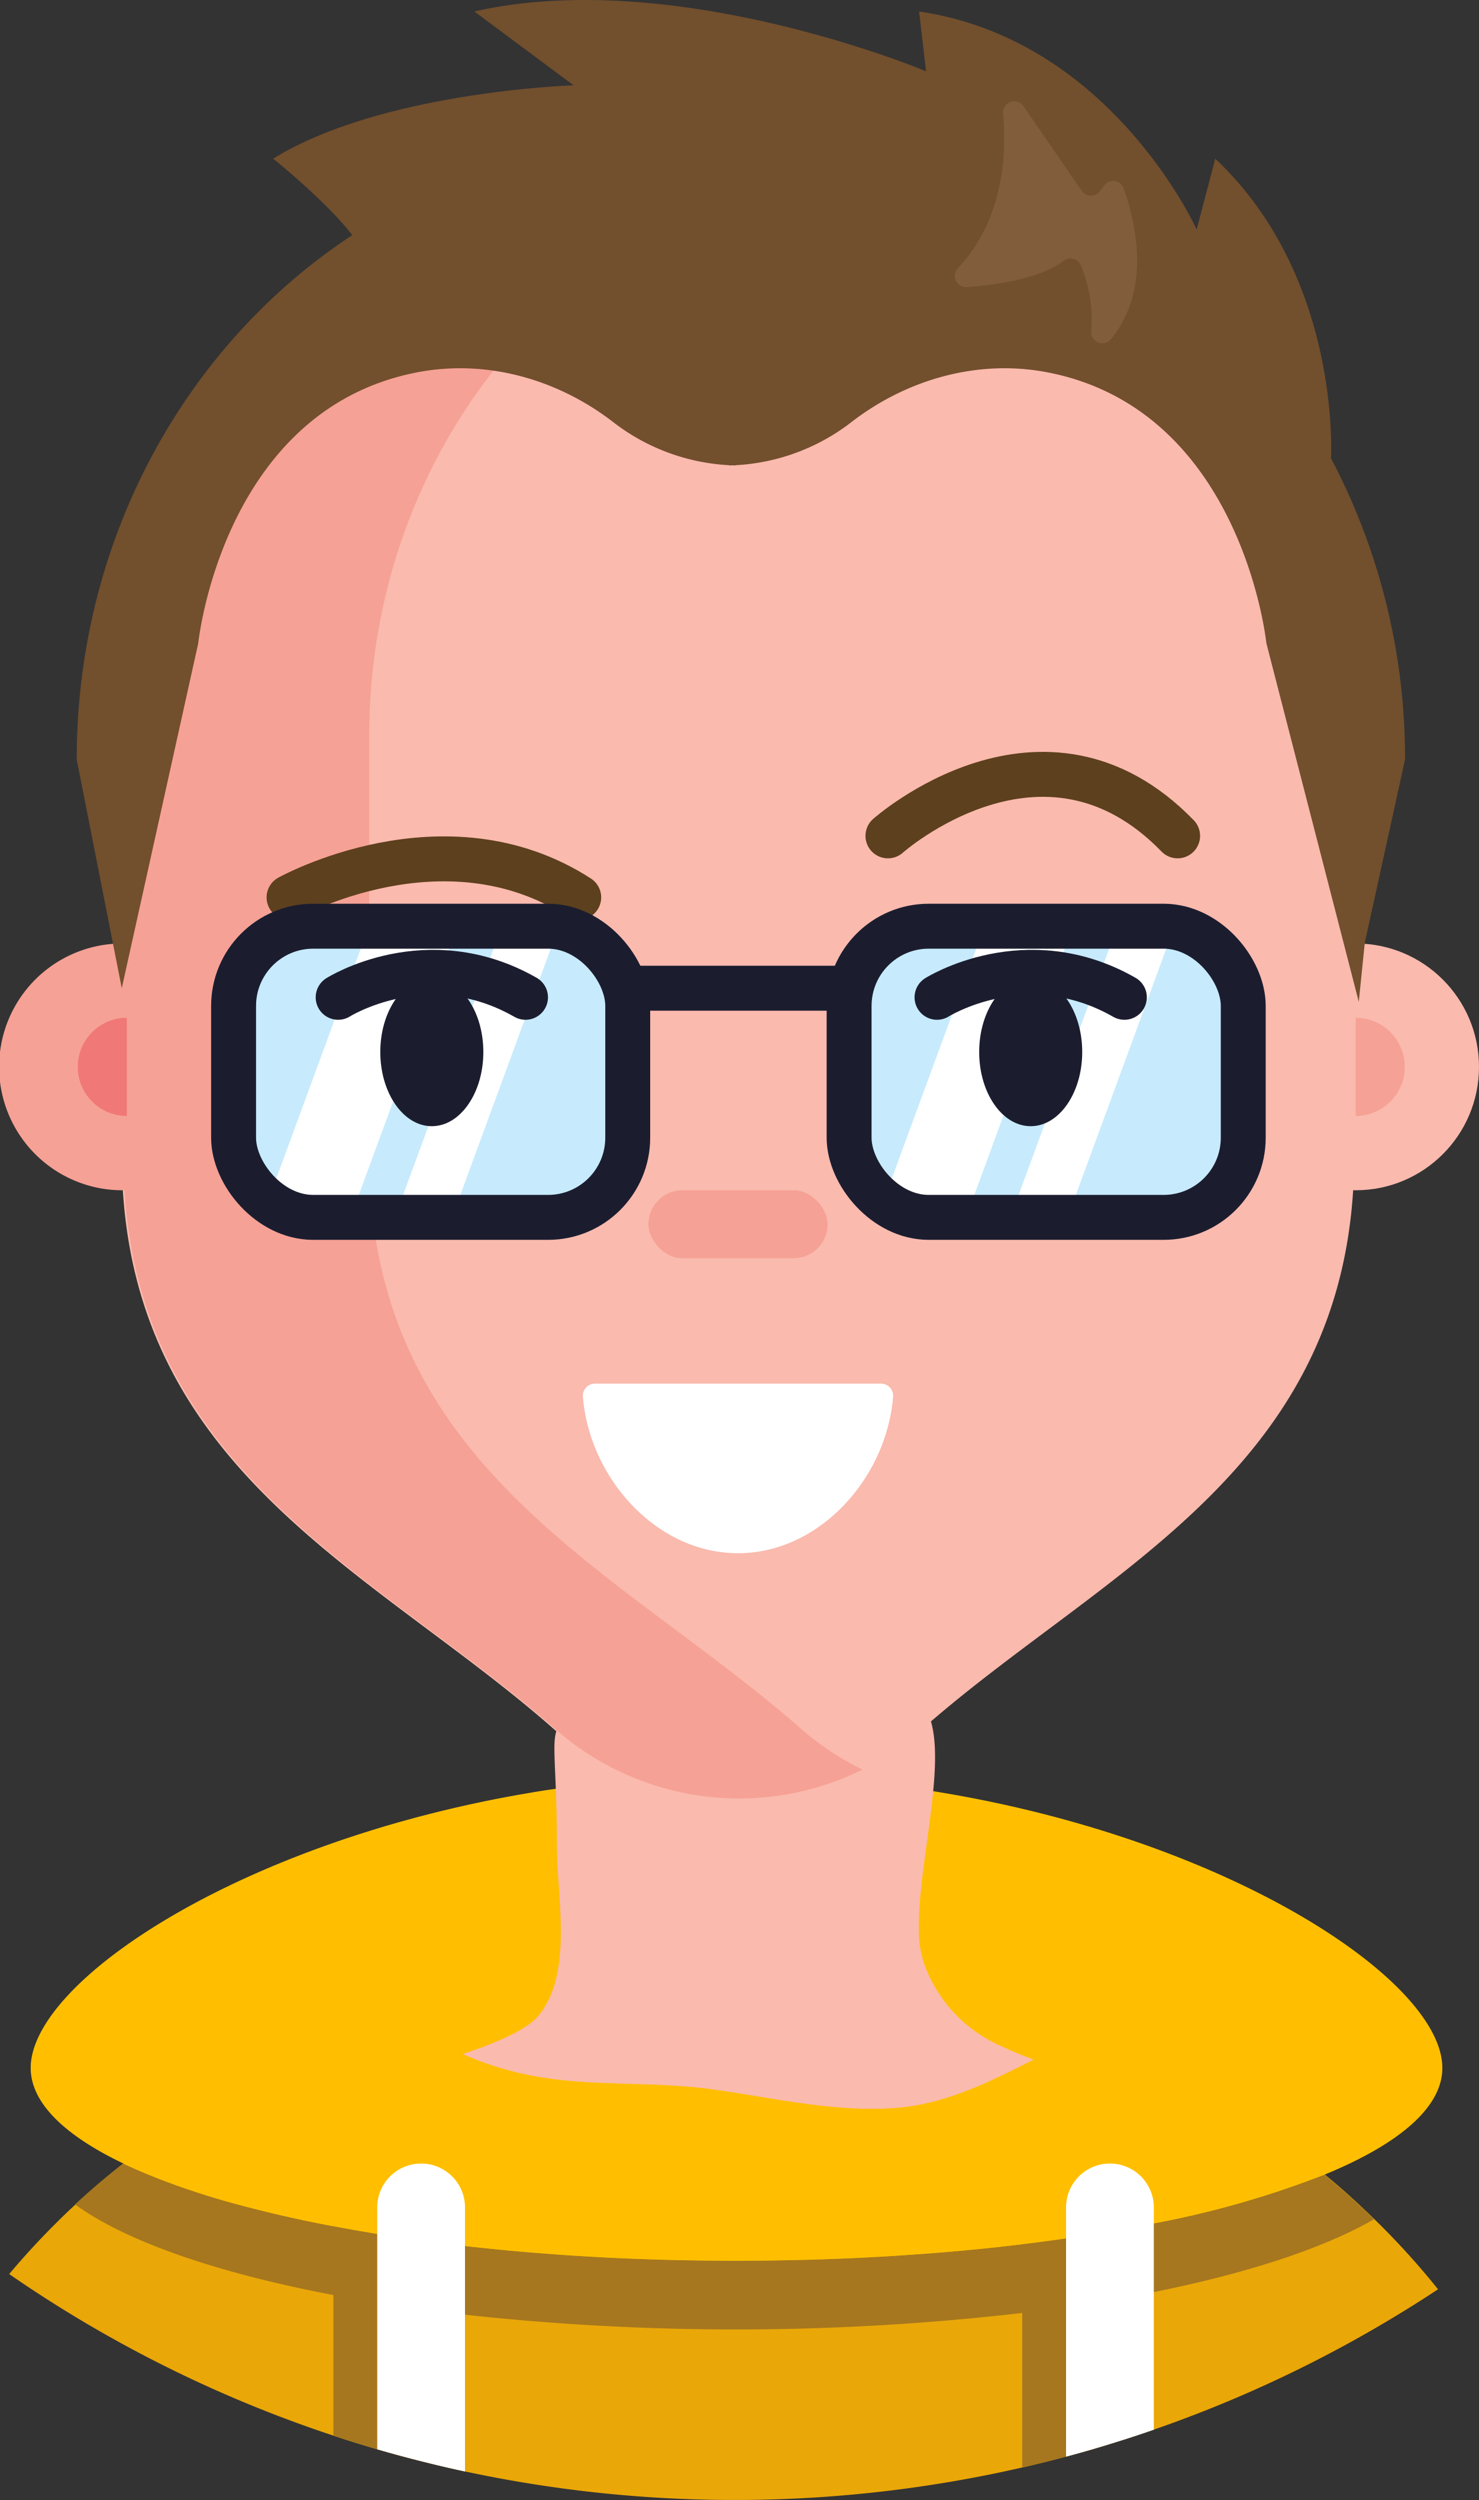 <svg className="nick" xmlns="http://www.w3.org/2000/svg" width="230.49" height="389.347" viewBox="0 0 230.49 389.347">
  <rect x="0" y="0" width="230.49" height="389.347" fill="#333333" stroke="none"/>
  <g id="Group_1323" data-name="Group 1323" transform="translate(-149.992 -174.384)">
    <g id="Group_1322" data-name="Group 1322" transform="translate(149.992 174.384)">
      <g id="Group_1320" data-name="Group 1320" transform="translate(1.435 276.516)">
        <path id="Path_3226" data-name="Path 3226" d="M241.348,584.72l-1.3-.734a16.965,16.965,0,0,0-2.311-1.063Q239.51,583.893,241.348,584.72Z" transform="translate(-170.875 -541.449)" fill="#be551d"/>
        <path id="Path_3227" data-name="Path 3227" d="M371.933,617.98a122.179,122.179,0,0,0-9.083-9.48q-2.872-2.72-5.993-5.285a136.4,136.4,0,0,0-23.888-15.746c-.156-.086-.311-.171-.483-.249-1.829-.957-3.7-1.9-5.628-2.787-.179-.093-.335-.164-.506-.249-.654-.3-1.331-.6-1.977-.88-.739-.311-1.463-.607-2.179-.9a.5.5,0,0,1-.093-.031,16.688,16.688,0,0,0-14.851,1.33l-14.443,8.781c7.783-1.288,14.868-5.294,21.852-8.8,4.469-2.246,8.4,4.471,3.928,6.72-8.679,4.361-17.328,9.056-27.141,10.084a58.766,58.766,0,0,1-11.688-.068l-5.4,3.282a17.018,17.018,0,0,1-17.256.28l-13.134-7.412a86.672,86.672,0,0,1-12.792-1.256c-9.449-1.8-17.727-6.18-25.262-12.05a4.258,4.258,0,0,1-.522-.486c-2.36.653-4.577,1.292-6.457,1.877-.529.163-1.035.342-1.526.5-.257.093-.49.172-.732.257a23.81,23.81,0,0,0-2.413.965A130.893,130.893,0,0,0,169.637,601.5c-.008.008-.016.008-.023.016v.008c-2.545,1.993-4.974,4.063-7.309,6.211-.047.047-.109.1-.163.156-.95.88-1.876,1.759-2.787,2.67q-3.981,3.935-7.519,8.149c2.273,1.58,4.585,3.1,6.92,4.577a198.405,198.405,0,0,0,43.6,20.588Q205.745,645,209.193,646q3.4.992,6.842,1.852c2.265.576,4.538,1.113,6.834,1.6a200.931,200.931,0,0,0,86.834-.615c2.3-.521,4.569-1.09,6.834-1.7,2.3-.607,4.569-1.261,6.834-1.961,2.3-.7,4.585-1.448,6.842-2.234A197.619,197.619,0,0,0,369.3,624.4c1.759-1.074,3.495-2.187,5.207-3.316C373.669,620.043,372.812,619,371.933,617.98Z" transform="translate(-151.836 -541.071)" fill="#eaa708"/>
        <path id="Path_3228" data-name="Path 3228" d="M367.456,615.951c-7.854,4.521-19.708,8.413-34.318,11.341q-3.327.676-6.842,1.268v22.4c-2.265.7-4.538,1.354-6.834,1.962-2.265.607-4.538,1.175-6.834,1.7V630.545a388.945,388.945,0,0,1-86.834.272c-2.32-.257-4.6-.545-6.834-.848V653.63q-3.444-.864-6.842-1.852-3.444-1.005-6.834-2.125v-21.9c-18.144-3.44-32.3-8.344-40.218-14.08-.008-.009-.023-.016-.031-.024.039-.054.093-.093.132-.14,2.335-2.148,4.771-4.234,7.332-6.227.016.008.023.016.039.016v.008a111.264,111.264,0,0,0,19.28,6.733c.374.093.747.195,1.129.288.4.1.794.195,1.2.3q2.931.736,6.048,1.4c.054.016.109.023.171.039q2.405.514,4.919.988v-2.934a6.838,6.838,0,0,1,13.676,0v5.154l.724.093c1.012.14,2.039.272,3.067.389a.392.392,0,0,0,.093.016l.195.023c.747.094,1.494.187,2.249.265.171.024.342.047.506.062,1.16.132,2.32.257,3.487.374.584.062,1.175.125,1.767.179s1.183.117,1.775.172l1.284.116c.739.063,1.479.125,2.226.187.553.047,1.1.086,1.658.132h.039c.747.062,1.5.118,2.257.171q1.564.117,3.152.21c.693.047,1.385.086,2.086.125.887.054,1.775.1,2.67.147,1.276.063,2.553.117,3.845.171.989.039,1.977.071,2.973.1q3.2.1,6.46.155c1.09.024,2.179.031,3.277.04s2.187.016,3.292.016q1.869,0,3.723-.02l.689-.005q1.938-.021,3.86-.062l.75-.018q3.938-.088,7.8-.246c.226-.008.444-.016.669-.031.95-.038,1.891-.086,2.833-.132l.887-.047c.646-.031,1.284-.069,1.923-.109.708-.039,1.417-.086,2.117-.132h.031c.794-.047,1.588-.1,2.374-.164,2.218-.148,4.406-.327,6.569-.514.856-.077,1.7-.163,2.545-.241.887-.077,1.767-.171,2.639-.264,1.744-.18,3.471-.381,5.176-.584v-5.729a6.834,6.834,0,0,1,13.668,0v3.744c2.343-.4,4.623-.825,6.842-1.268a147.923,147.923,0,0,0,26.573-7.6l.023.023q3.106,2.57,5.978,5.269C366.3,614.822,366.88,615.382,367.456,615.951Z" transform="translate(-154.762 -546.847)" fill="#a6771e"/>
        <path id="Path_3229" data-name="Path 3229" d="M297.86,532.254h-.008c-.475-.086-.965-.163-1.44-.226-1.121-.186-2.234-.35-3.362-.5h-.008q-7.694-1.109-15.808-1.572h-.008c-3.643-.21-7.348-.319-11.092-.319a192.132,192.132,0,0,0-26.4,1.821h-.008c-.685.078-1.354.172-2.032.288-1.292.171-2.584.381-3.861.607h-.008c-44.981,7.573-77.688,29.313-77.688,42.833,0,5.41,5.262,10.492,14.454,14.882,1.354.654,2.8,1.284,4.328,1.907,1.487.6,3.043,1.175,4.678,1.751.553.187,1.1.374,1.658.553,2.685.887,5.557,1.736,8.593,2.545.125.031.257.07.389.1l.739.187c.4.1.794.195,1.2.3,1.954.483,3.977.95,6.048,1.4a.552.552,0,0,1,.171.039c1.611.335,3.246.662,4.919.981,2.218.428,4.491.817,6.834,1.206,2.226.35,4.514.693,6.842,1.012.241.031.475.062.724.1l.739.093c.763.1,1.541.2,2.327.3a.392.392,0,0,0,.093.016l.195.023c.747.086,1.494.179,2.249.265.171.023.342.047.506.062,1.16.132,2.32.257,3.487.374.584.062,1.175.125,1.767.179s1.183.117,1.775.171l1.284.117c.428.039.856.07,1.292.117l.934.07c.553.047,1.1.086,1.658.132h.039c.747.062,1.5.117,2.257.171q1.564.117,3.152.21c.693.047,1.385.086,2.086.125.887.055,1.775.1,2.67.148,1.276.062,2.553.117,3.845.171.989.039,1.977.07,2.973.1.615.023,1.23.047,1.845.062.739.016,1.471.039,2.218.062.8.008,1.6.023,2.4.031.319.008.638.016.965.016q1.156.023,2.312.023c.171.008.342.008.514.008.942.016,1.884.016,2.841.016,1.228,0,2.442-.016,3.661-.027l.689-.005q1.94-.021,3.86-.062l.75-.018c1.075-.024,2.158-.041,3.222-.075,1.533-.047,3.059-.109,4.577-.171.226-.008.444-.016.669-.031.654-.023,1.3-.055,1.954-.086l.88-.047.887-.047c.646-.031,1.284-.07,1.923-.109l1.284-.07c.28-.023.553-.039.833-.062h.031c.794-.047,1.588-.1,2.374-.164,2.218-.148,4.406-.327,6.569-.514.856-.078,1.7-.163,2.545-.241.887-.078,1.767-.171,2.639-.265q6.2-.642,12.01-1.479c4.779-.693,9.348-1.471,13.676-2.343a147.5,147.5,0,0,0,26.6-7.6c.016-.008.039-.008.047-.016,11.574-4.756,18.315-10.461,18.315-16.595C376.124,561.615,343.145,539.75,297.86,532.254Z" transform="translate(-152.789 -529.639)" fill="#ffbf00"/>
        <path id="Path_3230" data-name="Path 3230" d="M239.2,614.113v41.121c-2.3-.49-4.569-1.027-6.834-1.6q-3.444-.864-6.842-1.852V614.113a6.838,6.838,0,1,1,13.676,0Z" transform="translate(-168.169 -546.847)" fill="#fff"/>
        <path id="Path_3231" data-name="Path 3231" d="M377.112,614.113v34.614c-2.257.786-4.546,1.533-6.842,2.234-2.265.7-4.538,1.354-6.834,1.962v-38.81a6.838,6.838,0,0,1,13.676,0Z" transform="translate(-198.735 -546.847)" fill="#fff"/>
      </g>
      <path id="Path_3232" data-name="Path 3232" d="M255.039,572.817c8.656,1.378,17.467.629,26.158,1.8,9.617,1.293,19.313,3.706,29.08,2.931,7.64-.606,14.571-4.069,21.326-7.518a56.015,56.015,0,0,1-5.185-2.165,22.055,22.055,0,0,1-11.839-12.687,15.588,15.588,0,0,1-.841-5.293v-.062c-.109-5.129,1.059-11.815,1.837-18.1v-.008c.95-7.636,1.331-14.664-1.8-17.575-3.355-3.121-34.069-1.572-42.343-.35a11.184,11.184,0,0,0-1.743.35c-15.349,5.145-12.7-.786-12.392,19,.023,1.082.031,2.234.031,3.471,0,2.693.265,5.729.451,8.811v.016c.374,6.608.366,13.466-3.471,17.918-1.463,1.681-4.717,3.292-8.78,4.81-.915.343-1.877.68-2.862,1.014A49.892,49.892,0,0,0,255.039,572.817Z" transform="translate(-170.533 -249.279)" fill="#fabaae"/>
      <path id="Path_3233" data-name="Path 3233" d="M366.441,296.272v65.322c0,48.727-38.784,64.331-67.054,89.114a43.507,43.507,0,0,1-57.961,0c-28.269-24.783-67.053-40.388-67.053-89.114V296.272c0-47.92,35.7-86.994,80.4-88.921,1.152-.065,2.314-.086,3.476-.086h24.321C328.884,207.266,366.441,247.115,366.441,296.272Z" transform="translate(-155.396 -181.672)" fill="#fabaae"/>
      <path id="Path_3234" data-name="Path 3234" d="M207.531,361.6V296.272c0-46.643,33.811-84.921,76.864-88.688-2.311-.219-4.643-.318-7.008-.318H253.08c-46.326,0-83.871,39.854-83.871,89.005v32.335a19.218,19.218,0,1,0,0,38.435c.063,0,.124-.009.187-.009,2.786,44.479,39.667,59.848,66.855,83.667a43.364,43.364,0,0,0,48.144,6.569,44.724,44.724,0,0,1-9.821-6.569C246.3,425.932,207.531,410.319,207.531,361.6Z" transform="translate(-149.992 -181.672)" fill="#f6a195"/>
      <circle id="Ellipse_8" data-name="Ellipse 8" cx="19.217" cy="19.217" r="19.217" transform="translate(192.056 146.935)" fill="#fabaae"/>
      <path id="Path_3235" data-name="Path 3235" d="M207.865,352.23s24.225-13.5,45.143,0" transform="translate(-162.819 -212.473)" fill="none" stroke="#5d401d" stroke-linecap="round" stroke-miterlimit="10" stroke-width="7"/>
      <g id="Group_1321" data-name="Group 1321" transform="translate(36.4 144.245)">
        <path id="Path_3236" data-name="Path 3236" d="M258.187,376V390.6a16.289,16.289,0,0,1-16.294,16.284H213.051A16.3,16.3,0,0,1,196.757,390.6V376A16.3,16.3,0,0,1,213.051,359.7h28.841a16.043,16.043,0,0,1,5.259.87A16.3,16.3,0,0,1,258.187,376Z" transform="translate(-196.757 -359.703)" fill="#c7ebfc"/>
        <path id="Path_3237" data-name="Path 3237" d="M233.169,359.7l-17.34,47.186h-1.263a16.2,16.2,0,0,1-10.973-4.255L219.38,359.7Z" transform="translate(-198.272 -359.703)" fill="#fff"/>
        <path id="Path_3238" data-name="Path 3238" d="M254.117,360.573,237.1,406.889h-8.913l17.35-47.186h3.323A16.043,16.043,0,0,1,254.117,360.573Z" transform="translate(-203.723 -359.703)" fill="#fff"/>
        <path id="Path_3239" data-name="Path 3239" d="M381.426,376V390.6a16.29,16.29,0,0,1-16.294,16.284H336.29A16.305,16.305,0,0,1,319.995,390.6V376A16.3,16.3,0,0,1,336.29,359.7h28.841a16.046,16.046,0,0,1,5.259.87A16.3,16.3,0,0,1,381.426,376Z" transform="translate(-224.071 -359.703)" fill="#c7ebfc"/>
        <path id="Path_3240" data-name="Path 3240" d="M356.408,359.7l-17.34,47.186h-1.263a16.2,16.2,0,0,1-10.973-4.255L342.619,359.7Z" transform="translate(-225.587 -359.703)" fill="#fff"/>
        <path id="Path_3241" data-name="Path 3241" d="M377.356,360.573l-17.019,46.316h-8.914l17.35-47.186H372.1A16.046,16.046,0,0,1,377.356,360.573Z" transform="translate(-231.037 -359.703)" fill="#fff"/>
        <rect id="Rectangle_115" data-name="Rectangle 115" width="61.423" height="45.346" rx="12.409" transform="translate(0.003 0)" fill="none" stroke="#1b1d2f" stroke-linecap="round" stroke-miterlimit="10" stroke-width="7"/>
        <rect id="Rectangle_116" data-name="Rectangle 116" width="61.423" height="45.346" rx="12.409" transform="translate(95.927 0)" fill="none" stroke="#1b1d2f" stroke-linecap="round" stroke-miterlimit="10" stroke-width="7"/>
        <line id="Line_3" data-name="Line 3" x2="34.501" transform="translate(61.426 9.659)" fill="none" stroke="#1b1d2f" stroke-linecap="round" stroke-miterlimit="10" stroke-width="7"/>
      </g>
      <ellipse id="Ellipse_9" data-name="Ellipse 9" cx="8.029" cy="11.557" rx="8.029" ry="11.557" transform="translate(59.266 152.278)" fill="#1b1d2f"/>
      <path id="Path_3242" data-name="Path 3242" d="M327.773,338.9s24.225-21.554,45.143,0" transform="translate(-189.395 -208.725)" fill="none" stroke="#5d401d" stroke-linecap="round" stroke-miterlimit="10" stroke-width="7"/>
      <ellipse id="Ellipse_10" data-name="Ellipse 10" cx="8.029" cy="11.557" rx="8.029" ry="11.557" transform="translate(152.597 152.278)" fill="#1b1d2f"/>
      <rect id="Rectangle_117" data-name="Rectangle 117" width="27.92" height="10.584" rx="5.292" transform="translate(101.051 185.37)" fill="#f6a195"/>
      <path id="Path_3243" data-name="Path 3243" d="M217.694,372.822s13.869-8.76,29.2,0" transform="translate(-164.997 -217.503)" fill="none" stroke="#1b1d2f" stroke-linecap="round" stroke-miterlimit="10" stroke-width="7"/>
      <path id="Path_3244" data-name="Path 3244" d="M337.6,372.822s13.869-8.76,29.2,0" transform="translate(-191.574 -217.503)" fill="none" stroke="#1b1d2f" stroke-linecap="round" stroke-miterlimit="10" stroke-width="7"/>
      <path id="Path_3245" data-name="Path 3245" d="M173.211,378.028a7.644,7.644,0,0,0,0,15.289Z" transform="translate(-153.444 -219.52)" fill="#f07877"/>
      <path id="Path_3246" data-name="Path 3246" d="M421.428,393.317a7.644,7.644,0,0,0,0-15.289Z" transform="translate(-210.153 -219.52)" fill="#f6a195"/>
      <path id="Path_3247" data-name="Path 3247" d="M268.577,451.231a1.889,1.889,0,0,0-1.882,2.04c1.028,12.646,11.458,24.367,24.173,24.367h0c12.715,0,23.145-11.721,24.173-24.367a1.889,1.889,0,0,0-1.882-2.04Z" transform="translate(-175.857 -235.745)" fill="#fff"/>
      <path id="Path_3248" data-name="Path 3248" d="M360.819,245.751s1.681-28.11-18.035-46.653l-2.9,11.033s-13.278-29.576-43.254-33.958l1.082,9.311s-39.066-16.431-70.389-9.311l15.464,11.5s-29.866.942-46.816,11.425c0,0,8.2,6.561,12.328,11.907-25.772,16.9-42.948,47.155-42.948,81.664l7.022,35.616,11.919-53.729s3.714-36.169,33.936-42.15c10.746-2.126,21.786.914,30.507,7.542a32.278,32.278,0,0,0,18.246,6.882v.034c.181,0,.363-.012.545-.012s.352.012.545.012v-.034a32.253,32.253,0,0,0,18.231-6.879c8.724-6.628,19.764-9.672,30.513-7.545,30.221,5.982,33.935,42.15,33.935,42.15l14.4,55.847.936-9.191,6.273-28.543A100.072,100.072,0,0,0,360.819,245.751Z" transform="translate(-153.396 -174.384)" fill="#724f2d"/>
      <path id="Path_3249" data-name="Path 3249" d="M348.69,196.544c.6,6.807-.09,16.668-7.036,24.1a1.74,1.74,0,0,0,1.378,2.938c4.606-.323,11.359-1.279,15.088-4.07a1.747,1.747,0,0,1,2.7.725,21.83,21.83,0,0,1,1.6,10.164,1.74,1.74,0,0,0,3.093,1.279c3.332-4.072,6.131-11.334,1.979-23.455a1.743,1.743,0,0,0-3.051-.459l-.643.876a1.741,1.741,0,0,1-2.836-.041l-9.1-13.187A1.739,1.739,0,0,0,348.69,196.544Z" transform="translate(-192.365 -178.876)" fill="#815d3b"/>
    </g>
  </g>
</svg>
